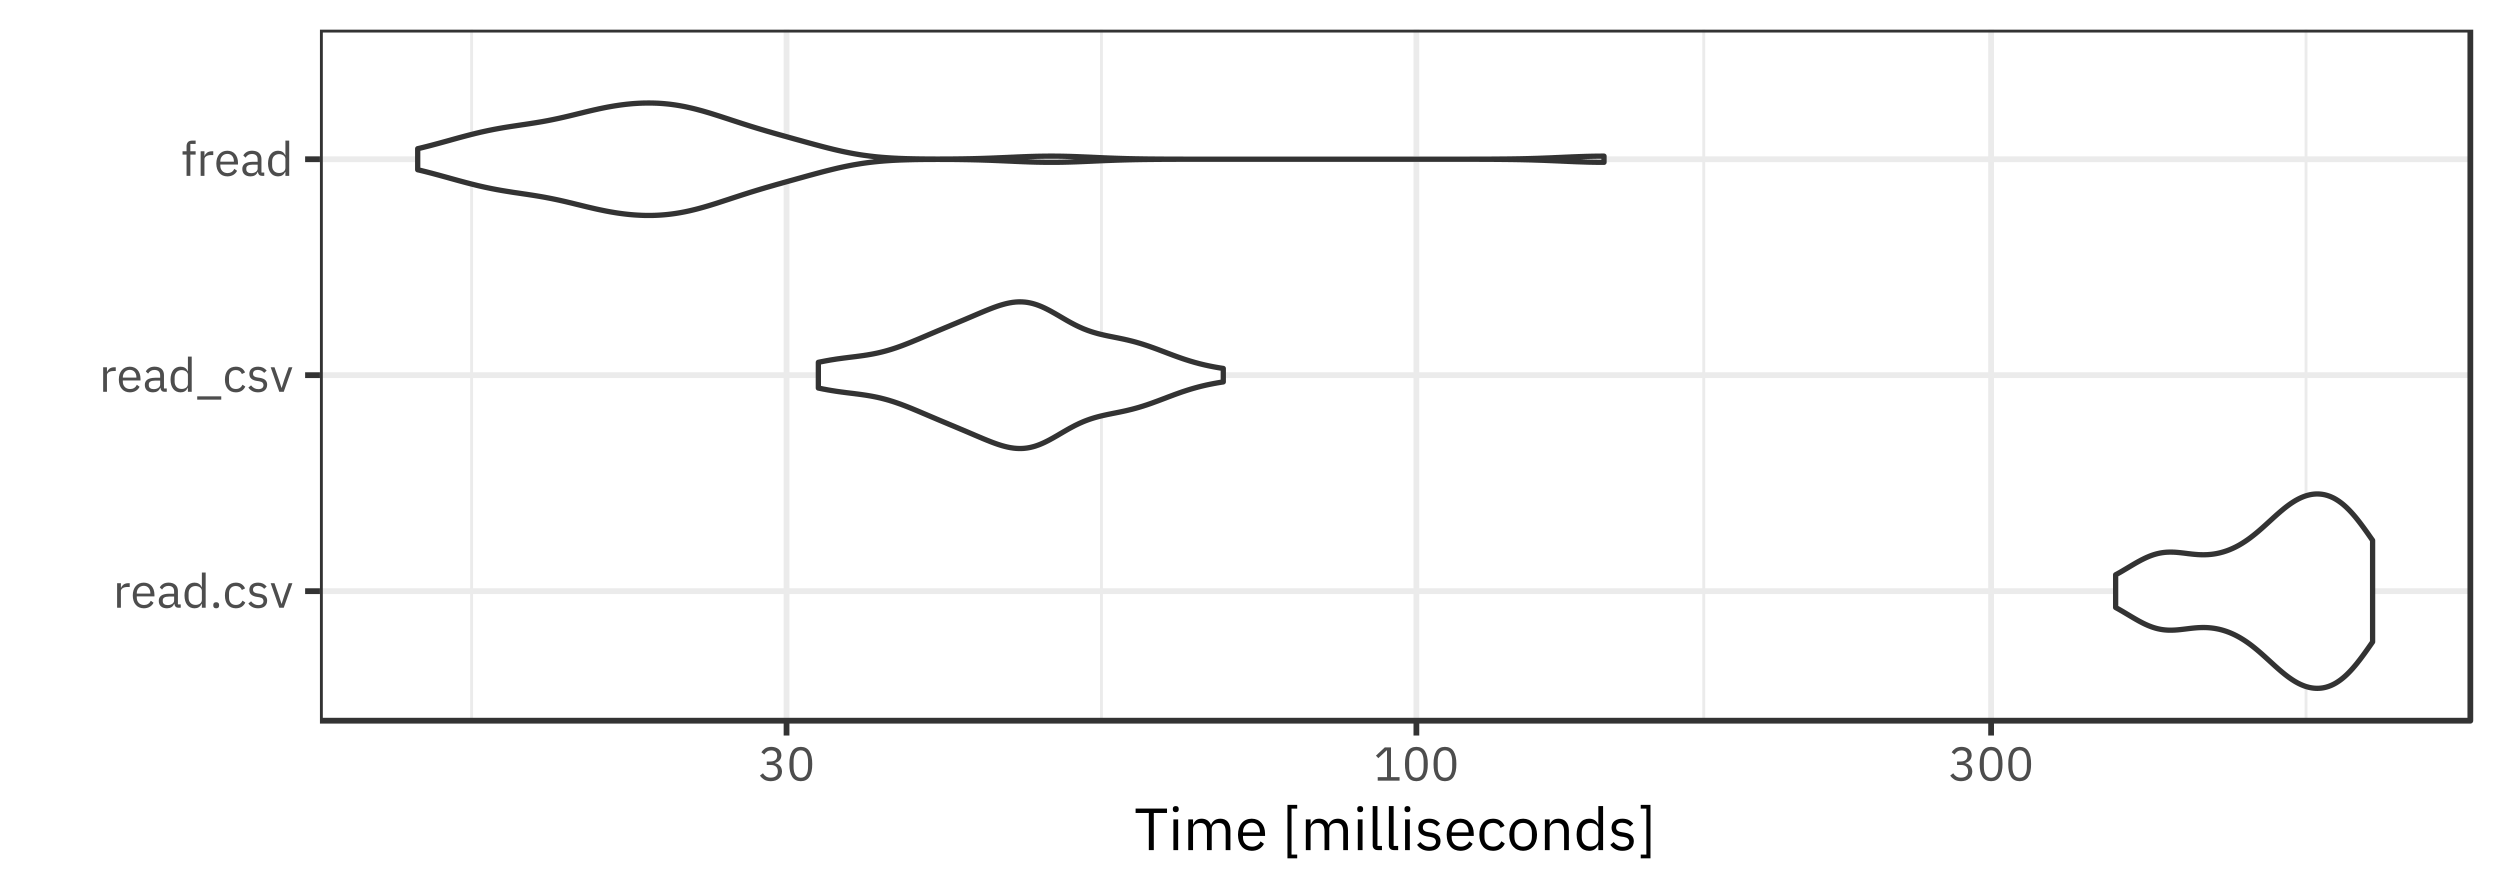 <?xml version="1.0" encoding="UTF-8"?>
<svg xmlns="http://www.w3.org/2000/svg" xmlns:xlink="http://www.w3.org/1999/xlink" width="504pt" height="180pt" viewBox="0 0 504 180" version="1.1">
<defs>
<g>
<symbol overflow="visible" id="glyph0-0">
<path style="stroke:none;" d="M 0.309 0 L 4.223 0 L 4.223 -7.488 L 0.309 -7.488 Z M 0.883 -0.574 L 0.883 -6.914 L 3.648 -6.914 L 3.648 -0.574 Z M 0.883 -0.574 "/>
</symbol>
<symbol overflow="visible" id="glyph0-1">
<path style="stroke:none;" d="M 1.582 0 L 1.582 -3.359 C 1.586 -3.598 1.703 -3.797 1.938 -3.949 C 2.168 -4.102 2.492 -4.18 2.906 -4.188 L 3.359 -4.188 L 3.359 -4.953 L 3.062 -4.953 C 2.66 -4.941 2.344 -4.848 2.109 -4.672 C 1.875 -4.492 1.715 -4.285 1.633 -4.043 L 1.582 -4.043 L 1.582 -4.953 L 0.816 -4.953 L 0.816 0 Z M 1.582 0 "/>
</symbol>
<symbol overflow="visible" id="glyph0-2">
<path style="stroke:none;" d="M 2.68 0.113 C 3.145 0.105 3.547 0.004 3.887 -0.199 C 4.223 -0.402 4.473 -0.672 4.637 -1.016 L 4.09 -1.41 C 3.957 -1.133 3.773 -0.922 3.543 -0.777 C 3.309 -0.629 3.035 -0.555 2.727 -0.555 C 2.258 -0.562 1.898 -0.707 1.645 -0.984 C 1.387 -1.258 1.258 -1.613 1.258 -2.055 L 1.258 -2.285 L 4.82 -2.285 L 4.82 -2.648 C 4.809 -3.363 4.617 -3.941 4.246 -4.383 C 3.867 -4.824 3.344 -5.051 2.68 -5.066 C 1.992 -5.055 1.453 -4.82 1.059 -4.363 C 0.66 -3.898 0.457 -3.27 0.453 -2.477 C 0.457 -1.676 0.66 -1.047 1.059 -0.59 C 1.453 -0.129 1.992 0.102 2.68 0.113 Z M 2.68 -4.426 C 3.074 -4.418 3.391 -4.285 3.629 -4.023 C 3.863 -3.762 3.988 -3.41 3.996 -2.965 L 3.996 -2.859 L 1.258 -2.859 L 1.258 -2.93 C 1.262 -3.367 1.395 -3.723 1.652 -4 C 1.91 -4.273 2.25 -4.414 2.68 -4.426 Z M 2.68 -4.426 "/>
</symbol>
<symbol overflow="visible" id="glyph0-3">
<path style="stroke:none;" d="M 4.848 0 L 4.848 -0.672 L 4.281 -0.672 L 4.281 -3.398 C 4.273 -3.926 4.105 -4.332 3.777 -4.625 C 3.445 -4.914 2.98 -5.062 2.379 -5.07 C 1.934 -5.059 1.562 -4.965 1.27 -4.781 C 0.973 -4.598 0.758 -4.367 0.625 -4.098 L 1.086 -3.668 C 1.215 -3.895 1.383 -4.07 1.59 -4.203 C 1.793 -4.332 2.047 -4.402 2.344 -4.406 C 2.734 -4.406 3.027 -4.312 3.223 -4.125 C 3.418 -3.938 3.512 -3.668 3.512 -3.32 L 3.512 -2.832 L 2.535 -2.832 C 1.812 -2.824 1.281 -2.699 0.938 -2.457 C 0.59 -2.207 0.418 -1.852 0.422 -1.383 C 0.426 -0.914 0.57 -0.547 0.859 -0.285 C 1.145 -0.023 1.551 0.105 2.082 0.113 C 2.426 0.109 2.727 0.035 2.977 -0.117 C 3.227 -0.273 3.406 -0.5 3.516 -0.805 L 3.562 -0.805 C 3.586 -0.566 3.664 -0.375 3.797 -0.23 C 3.93 -0.078 4.133 -0.004 4.414 0 Z M 2.207 -0.535 C 1.906 -0.535 1.668 -0.605 1.496 -0.738 C 1.316 -0.871 1.227 -1.059 1.227 -1.305 L 1.227 -1.508 C 1.223 -1.746 1.328 -1.934 1.535 -2.062 C 1.738 -2.188 2.059 -2.25 2.496 -2.258 L 3.516 -2.258 L 3.516 -1.441 C 3.508 -1.18 3.383 -0.965 3.145 -0.797 C 2.906 -0.629 2.594 -0.539 2.207 -0.535 Z M 2.207 -0.535 "/>
</symbol>
<symbol overflow="visible" id="glyph0-4">
<path style="stroke:none;" d="M 3.984 0 L 4.75 0 L 4.75 -7.102 L 3.984 -7.102 L 3.984 -4.148 L 3.945 -4.148 C 3.812 -4.457 3.625 -4.688 3.379 -4.84 C 3.129 -4.992 2.836 -5.066 2.496 -5.066 C 1.871 -5.055 1.379 -4.82 1.023 -4.367 C 0.668 -3.906 0.488 -3.277 0.48 -2.477 C 0.488 -1.672 0.668 -1.043 1.023 -0.586 C 1.379 -0.129 1.871 0.102 2.496 0.113 C 2.836 0.109 3.125 0.039 3.363 -0.113 C 3.602 -0.262 3.793 -0.492 3.945 -0.805 L 3.984 -0.805 Z M 2.707 -0.574 C 2.27 -0.582 1.926 -0.719 1.68 -0.984 C 1.434 -1.25 1.309 -1.605 1.305 -2.055 L 1.305 -2.898 C 1.309 -3.344 1.434 -3.699 1.68 -3.969 C 1.926 -4.23 2.27 -4.367 2.707 -4.379 C 3.066 -4.371 3.363 -4.281 3.605 -4.109 C 3.844 -3.93 3.973 -3.703 3.984 -3.426 L 3.984 -1.582 C 3.973 -1.258 3.844 -1.008 3.605 -0.836 C 3.363 -0.66 3.066 -0.574 2.707 -0.574 Z M 2.707 -0.574 "/>
</symbol>
<symbol overflow="visible" id="glyph0-5">
<path style="stroke:none;" d="M 1.305 0.113 C 1.504 0.105 1.652 0.059 1.746 -0.039 C 1.84 -0.137 1.887 -0.27 1.891 -0.441 L 1.891 -0.566 C 1.887 -0.73 1.84 -0.863 1.746 -0.965 C 1.652 -1.062 1.504 -1.113 1.305 -1.121 C 1.102 -1.113 0.953 -1.062 0.859 -0.965 C 0.762 -0.863 0.715 -0.73 0.719 -0.566 L 0.719 -0.441 C 0.715 -0.27 0.762 -0.137 0.859 -0.039 C 0.953 0.059 1.102 0.105 1.305 0.113 Z M 1.305 0.113 "/>
</symbol>
<symbol overflow="visible" id="glyph0-6">
<path style="stroke:none;" d="M 2.66 0.113 C 3.129 0.105 3.52 0.004 3.84 -0.203 C 4.156 -0.41 4.398 -0.695 4.559 -1.055 L 4.004 -1.43 C 3.863 -1.145 3.684 -0.93 3.461 -0.785 C 3.234 -0.637 2.969 -0.562 2.66 -0.566 C 2.199 -0.57 1.852 -0.711 1.625 -0.984 C 1.391 -1.258 1.277 -1.613 1.277 -2.055 L 1.277 -2.898 C 1.277 -3.336 1.391 -3.691 1.625 -3.965 C 1.852 -4.234 2.199 -4.375 2.66 -4.387 C 2.961 -4.383 3.215 -4.312 3.422 -4.176 C 3.625 -4.031 3.773 -3.832 3.867 -3.582 L 4.512 -3.906 C 4.367 -4.25 4.145 -4.527 3.844 -4.742 C 3.539 -4.949 3.145 -5.059 2.66 -5.066 C 1.957 -5.055 1.414 -4.82 1.031 -4.367 C 0.648 -3.906 0.453 -3.277 0.453 -2.477 C 0.453 -1.672 0.648 -1.043 1.031 -0.586 C 1.414 -0.129 1.957 0.102 2.66 0.113 Z M 2.66 0.113 "/>
</symbol>
<symbol overflow="visible" id="glyph0-7">
<path style="stroke:none;" d="M 2.305 0.113 C 2.875 0.105 3.324 -0.027 3.645 -0.297 C 3.965 -0.566 4.129 -0.945 4.137 -1.43 C 4.141 -1.805 4.023 -2.109 3.789 -2.344 C 3.551 -2.578 3.16 -2.738 2.621 -2.824 L 2.238 -2.879 C 1.926 -2.918 1.688 -3 1.531 -3.117 C 1.367 -3.234 1.285 -3.41 1.285 -3.648 C 1.281 -3.883 1.363 -4.07 1.531 -4.207 C 1.691 -4.344 1.934 -4.414 2.258 -4.418 C 2.57 -4.41 2.836 -4.344 3.047 -4.227 C 3.258 -4.105 3.418 -3.969 3.531 -3.812 L 4.043 -4.273 C 3.84 -4.52 3.598 -4.715 3.324 -4.855 C 3.043 -4.992 2.707 -5.062 2.312 -5.066 C 1.797 -5.066 1.375 -4.945 1.051 -4.707 C 0.723 -4.461 0.555 -4.098 0.547 -3.609 C 0.555 -3.156 0.707 -2.816 1 -2.598 C 1.293 -2.375 1.672 -2.238 2.141 -2.18 L 2.535 -2.121 C 2.852 -2.07 3.078 -1.977 3.211 -1.84 C 3.34 -1.703 3.402 -1.535 3.398 -1.344 C 3.395 -1.086 3.301 -0.891 3.125 -0.75 C 2.941 -0.609 2.688 -0.535 2.363 -0.535 C 2.047 -0.535 1.773 -0.602 1.535 -0.734 C 1.293 -0.863 1.078 -1.051 0.895 -1.297 L 0.348 -0.855 C 0.559 -0.559 0.828 -0.32 1.148 -0.148 C 1.465 0.023 1.848 0.105 2.305 0.113 Z M 2.305 0.113 "/>
</symbol>
<symbol overflow="visible" id="glyph0-8">
<path style="stroke:none;" d="M 2.805 0 L 4.551 -4.953 L 3.812 -4.953 L 2.93 -2.496 L 2.391 -0.809 L 2.344 -0.809 L 1.805 -2.496 L 0.941 -4.953 L 0.172 -4.953 L 1.91 0 Z M 2.805 0 "/>
</symbol>
<symbol overflow="visible" id="glyph0-9">
<path style="stroke:none;" d="M 5.137 1.582 L 5.137 0.914 L 0.289 0.914 L 0.289 1.582 Z M 5.137 1.582 "/>
</symbol>
<symbol overflow="visible" id="glyph0-10">
<path style="stroke:none;" d="M 1.086 0 L 1.852 0 L 1.852 -4.281 L 2.918 -4.281 L 2.918 -4.953 L 1.852 -4.953 L 1.852 -6.434 L 2.918 -6.434 L 2.918 -7.102 L 2.168 -7.102 C 1.801 -7.094 1.527 -6.984 1.352 -6.781 C 1.172 -6.57 1.082 -6.297 1.086 -5.953 L 1.086 -4.953 L 0.277 -4.953 L 0.277 -4.281 L 1.086 -4.281 Z M 1.086 0 "/>
</symbol>
<symbol overflow="visible" id="glyph0-11">
<path style="stroke:none;" d="M 1.777 -3.859 L 1.777 -3.16 L 2.562 -3.16 C 3.031 -3.152 3.391 -3.047 3.633 -2.836 C 3.875 -2.621 3.996 -2.316 4.004 -1.922 L 4.004 -1.844 C 3.996 -1.445 3.875 -1.141 3.633 -0.93 C 3.391 -0.715 3.031 -0.605 2.562 -0.605 C 2.16 -0.605 1.844 -0.688 1.609 -0.848 C 1.371 -1.004 1.172 -1.219 1.008 -1.488 L 0.402 -1.027 C 0.598 -0.723 0.867 -0.461 1.207 -0.238 C 1.543 -0.016 1.996 0.098 2.574 0.113 C 3.262 0.102 3.812 -0.074 4.219 -0.426 C 4.625 -0.777 4.832 -1.246 4.848 -1.832 C 4.832 -2.332 4.688 -2.723 4.41 -3 C 4.133 -3.277 3.809 -3.449 3.438 -3.523 L 3.438 -3.562 C 3.801 -3.652 4.102 -3.824 4.344 -4.086 C 4.582 -4.344 4.711 -4.691 4.723 -5.125 C 4.707 -5.668 4.508 -6.086 4.129 -6.379 C 3.746 -6.664 3.266 -6.809 2.688 -6.816 C 2.152 -6.801 1.727 -6.688 1.414 -6.469 C 1.094 -6.25 0.855 -6 0.691 -5.723 L 1.285 -5.262 C 1.418 -5.52 1.598 -5.723 1.824 -5.871 C 2.043 -6.02 2.324 -6.094 2.668 -6.098 C 3.027 -6.094 3.316 -6.004 3.535 -5.832 C 3.746 -5.652 3.859 -5.391 3.871 -5.039 L 3.871 -4.973 C 3.867 -4.641 3.75 -4.375 3.523 -4.172 C 3.293 -3.969 2.957 -3.863 2.508 -3.859 Z M 1.777 -3.859 "/>
</symbol>
<symbol overflow="visible" id="glyph0-12">
<path style="stroke:none;" d="M 2.879 0.113 C 3.676 0.102 4.262 -0.199 4.633 -0.797 C 5.004 -1.395 5.188 -2.246 5.184 -3.352 C 5.188 -4.453 5.004 -5.301 4.633 -5.902 C 4.262 -6.5 3.676 -6.805 2.879 -6.816 C 2.078 -6.805 1.496 -6.5 1.125 -5.902 C 0.754 -5.301 0.57 -4.453 0.578 -3.352 C 0.57 -2.246 0.754 -1.395 1.125 -0.797 C 1.496 -0.199 2.078 0.102 2.879 0.113 Z M 2.879 -0.586 C 2.355 -0.594 1.984 -0.801 1.758 -1.207 C 1.527 -1.609 1.414 -2.141 1.422 -2.805 L 1.422 -3.898 C 1.414 -4.555 1.527 -5.086 1.758 -5.492 C 1.984 -5.891 2.355 -6.102 2.879 -6.117 C 3.395 -6.102 3.77 -5.891 4.004 -5.492 C 4.23 -5.086 4.344 -4.555 4.34 -3.898 L 4.34 -2.805 C 4.344 -2.141 4.23 -1.609 4.004 -1.207 C 3.77 -0.801 3.395 -0.594 2.879 -0.586 Z M 2.879 -0.586 "/>
</symbol>
<symbol overflow="visible" id="glyph0-13">
<path style="stroke:none;" d="M 5.25 0 L 5.25 -0.711 L 3.523 -0.711 L 3.523 -6.699 L 2.266 -6.699 L 0.488 -5.039 L 0.961 -4.531 L 2.648 -6.105 L 2.719 -6.105 L 2.719 -0.711 L 0.844 -0.711 L 0.844 0 Z M 5.25 0 "/>
</symbol>
<symbol overflow="visible" id="glyph1-0">
<path style="stroke:none;" d="M 0.383 0 L 5.277 0 L 5.277 -9.359 L 0.383 -9.359 Z M 1.102 -0.719 L 1.102 -8.641 L 4.562 -8.641 L 4.562 -0.719 Z M 1.102 -0.719 "/>
</symbol>
<symbol overflow="visible" id="glyph1-1">
<path style="stroke:none;" d="M 6.598 -7.488 L 6.598 -8.375 L 0.266 -8.375 L 0.266 -7.488 L 2.93 -7.488 L 2.93 0 L 3.934 0 L 3.934 -7.488 Z M 6.598 -7.488 "/>
</symbol>
<symbol overflow="visible" id="glyph1-2">
<path style="stroke:none;" d="M 1.5 -7.645 C 1.703 -7.645 1.852 -7.695 1.945 -7.793 C 2.039 -7.887 2.086 -8.016 2.09 -8.184 L 2.09 -8.34 C 2.086 -8.5 2.039 -8.633 1.945 -8.73 C 1.852 -8.824 1.703 -8.871 1.5 -8.879 C 1.297 -8.871 1.145 -8.824 1.051 -8.73 C 0.953 -8.633 0.906 -8.5 0.91 -8.34 L 0.91 -8.184 C 0.906 -8.016 0.953 -7.887 1.051 -7.793 C 1.145 -7.695 1.297 -7.645 1.5 -7.645 Z M 1.02 0 L 1.98 0 L 1.98 -6.191 L 1.02 -6.191 Z M 1.02 0 "/>
</symbol>
<symbol overflow="visible" id="glyph1-3">
<path style="stroke:none;" d="M 1.98 0 L 1.98 -4.297 C 1.992 -4.688 2.141 -4.984 2.434 -5.18 C 2.719 -5.375 3.062 -5.473 3.457 -5.473 C 3.91 -5.473 4.242 -5.332 4.461 -5.051 C 4.676 -4.77 4.785 -4.352 4.789 -3.805 L 4.789 0 L 5.746 0 L 5.746 -4.297 C 5.758 -4.688 5.906 -4.984 6.188 -5.18 C 6.469 -5.375 6.805 -5.473 7.199 -5.473 C 7.664 -5.473 8.008 -5.328 8.227 -5.047 C 8.445 -4.762 8.555 -4.348 8.559 -3.805 L 8.559 0 L 9.516 0 L 9.516 -3.973 C 9.508 -4.727 9.328 -5.305 8.98 -5.715 C 8.625 -6.121 8.133 -6.328 7.5 -6.336 C 6.973 -6.32 6.555 -6.195 6.246 -5.957 C 5.938 -5.715 5.727 -5.422 5.617 -5.078 L 5.59 -5.078 C 5.414 -5.516 5.156 -5.836 4.824 -6.039 C 4.484 -6.238 4.109 -6.336 3.695 -6.336 C 3.223 -6.324 2.859 -6.211 2.605 -5.996 C 2.348 -5.777 2.156 -5.508 2.027 -5.184 L 1.98 -5.184 L 1.98 -6.191 L 1.02 -6.191 L 1.02 0 Z M 1.98 0 "/>
</symbol>
<symbol overflow="visible" id="glyph1-4">
<path style="stroke:none;" d="M 3.348 0.145 C 3.93 0.133 4.434 0.004 4.859 -0.25 C 5.277 -0.504 5.59 -0.844 5.797 -1.27 L 5.113 -1.762 C 4.945 -1.414 4.719 -1.152 4.43 -0.973 C 4.141 -0.789 3.797 -0.695 3.406 -0.695 C 2.82 -0.703 2.371 -0.883 2.055 -1.23 C 1.734 -1.574 1.574 -2.02 1.57 -2.566 L 1.57 -2.855 L 6.023 -2.855 L 6.023 -3.312 C 6.016 -4.203 5.773 -4.926 5.305 -5.48 C 4.832 -6.031 4.18 -6.316 3.348 -6.336 C 2.492 -6.32 1.82 -6.027 1.324 -5.453 C 0.828 -4.875 0.574 -4.09 0.566 -3.098 C 0.574 -2.098 0.828 -1.312 1.324 -0.738 C 1.82 -0.164 2.492 0.129 3.348 0.145 Z M 3.348 -5.531 C 3.844 -5.523 4.242 -5.355 4.539 -5.027 C 4.832 -4.699 4.984 -4.258 4.992 -3.707 L 4.992 -3.574 L 1.57 -3.574 L 1.57 -3.66 C 1.578 -4.207 1.742 -4.652 2.066 -5 C 2.387 -5.34 2.812 -5.52 3.348 -5.531 Z M 3.348 -5.531 "/>
</symbol>
<symbol overflow="visible" id="glyph1-5">
<path style="stroke:none;" d=""/>
</symbol>
<symbol overflow="visible" id="glyph1-6">
<path style="stroke:none;" d="M 3.082 1.656 L 3.082 0.902 L 1.941 0.902 L 1.941 -8.363 L 3.082 -8.363 L 3.082 -9.121 L 1.117 -9.121 L 1.117 1.656 Z M 3.082 1.656 "/>
</symbol>
<symbol overflow="visible" id="glyph1-7">
<path style="stroke:none;" d="M 2.891 0 L 2.891 -0.84 L 1.98 -0.84 L 1.98 -8.879 L 1.02 -8.879 L 1.02 -0.996 C 1.02 -0.699 1.105 -0.461 1.281 -0.281 C 1.453 -0.098 1.707 -0.004 2.039 0 Z M 2.891 0 "/>
</symbol>
<symbol overflow="visible" id="glyph1-8">
<path style="stroke:none;" d="M 2.879 0.145 C 3.59 0.137 4.148 -0.031 4.555 -0.371 C 4.953 -0.707 5.16 -1.18 5.172 -1.789 C 5.176 -2.254 5.031 -2.637 4.734 -2.934 C 4.438 -3.227 3.949 -3.426 3.277 -3.527 L 2.797 -3.602 C 2.406 -3.652 2.113 -3.75 1.914 -3.898 C 1.707 -4.039 1.605 -4.262 1.605 -4.559 C 1.605 -4.855 1.707 -5.09 1.914 -5.262 C 2.117 -5.43 2.418 -5.516 2.82 -5.52 C 3.211 -5.512 3.543 -5.434 3.812 -5.285 C 4.074 -5.137 4.277 -4.961 4.418 -4.766 L 5.051 -5.34 C 4.801 -5.652 4.5 -5.898 4.156 -6.07 C 3.805 -6.242 3.383 -6.328 2.891 -6.336 C 2.242 -6.332 1.719 -6.184 1.312 -5.883 C 0.906 -5.578 0.695 -5.121 0.684 -4.512 C 0.695 -3.941 0.887 -3.52 1.254 -3.25 C 1.621 -2.973 2.094 -2.797 2.676 -2.723 L 3.168 -2.652 C 3.566 -2.586 3.848 -2.469 4.012 -2.301 C 4.172 -2.125 4.25 -1.918 4.25 -1.68 C 4.242 -1.355 4.129 -1.109 3.906 -0.938 C 3.68 -0.762 3.363 -0.672 2.953 -0.672 C 2.562 -0.672 2.219 -0.754 1.922 -0.922 C 1.621 -1.082 1.352 -1.316 1.117 -1.621 L 0.434 -1.066 C 0.703 -0.695 1.035 -0.402 1.434 -0.188 C 1.828 0.027 2.309 0.137 2.879 0.145 Z M 2.879 0.145 "/>
</symbol>
<symbol overflow="visible" id="glyph1-9">
<path style="stroke:none;" d="M 3.324 0.145 C 3.91 0.137 4.406 0.008 4.805 -0.254 C 5.203 -0.512 5.5 -0.867 5.699 -1.32 L 5.004 -1.789 C 4.832 -1.43 4.605 -1.16 4.328 -0.98 C 4.047 -0.793 3.711 -0.703 3.324 -0.707 C 2.75 -0.715 2.32 -0.891 2.031 -1.23 C 1.738 -1.57 1.594 -2.016 1.594 -2.566 L 1.594 -3.625 C 1.594 -4.172 1.738 -4.617 2.031 -4.957 C 2.32 -5.297 2.75 -5.473 3.324 -5.484 C 3.699 -5.48 4.016 -5.391 4.273 -5.219 C 4.527 -5.043 4.715 -4.797 4.836 -4.477 L 5.641 -4.883 C 5.457 -5.312 5.18 -5.664 4.805 -5.93 C 4.426 -6.191 3.93 -6.324 3.324 -6.336 C 2.441 -6.32 1.766 -6.027 1.289 -5.457 C 0.812 -4.879 0.57 -4.094 0.566 -3.098 C 0.57 -2.094 0.812 -1.305 1.289 -0.734 C 1.766 -0.16 2.441 0.129 3.324 0.145 Z M 3.324 0.145 "/>
</symbol>
<symbol overflow="visible" id="glyph1-10">
<path style="stroke:none;" d="M 3.359 0.145 C 4.195 0.129 4.871 -0.164 5.379 -0.738 C 5.883 -1.312 6.141 -2.098 6.156 -3.098 C 6.141 -4.09 5.883 -4.875 5.379 -5.453 C 4.871 -6.027 4.195 -6.32 3.359 -6.336 C 2.516 -6.32 1.844 -6.027 1.34 -5.453 C 0.836 -4.875 0.578 -4.09 0.566 -3.098 C 0.578 -2.098 0.836 -1.312 1.34 -0.738 C 1.844 -0.164 2.516 0.129 3.359 0.145 Z M 3.359 -0.707 C 2.828 -0.703 2.406 -0.863 2.09 -1.188 C 1.766 -1.508 1.602 -1.996 1.594 -2.652 L 1.594 -3.539 C 1.602 -4.191 1.766 -4.676 2.09 -5 C 2.406 -5.32 2.828 -5.484 3.359 -5.484 C 3.883 -5.484 4.309 -5.32 4.629 -5 C 4.949 -4.676 5.113 -4.191 5.125 -3.539 L 5.125 -2.652 C 5.113 -1.996 4.949 -1.508 4.629 -1.188 C 4.309 -0.863 3.883 -0.703 3.359 -0.707 Z M 3.359 -0.707 "/>
</symbol>
<symbol overflow="visible" id="glyph1-11">
<path style="stroke:none;" d="M 1.98 0 L 1.98 -4.297 C 1.996 -4.688 2.152 -4.984 2.449 -5.18 C 2.746 -5.375 3.094 -5.473 3.492 -5.473 C 3.953 -5.473 4.301 -5.332 4.539 -5.051 C 4.773 -4.77 4.891 -4.352 4.895 -3.805 L 4.895 0 L 5.855 0 L 5.855 -3.973 C 5.844 -4.727 5.656 -5.305 5.293 -5.715 C 4.926 -6.121 4.422 -6.328 3.781 -6.336 C 3.32 -6.328 2.949 -6.223 2.668 -6.02 C 2.383 -5.809 2.172 -5.531 2.027 -5.184 L 1.98 -5.184 L 1.98 -6.191 L 1.02 -6.191 L 1.02 0 Z M 1.98 0 "/>
</symbol>
<symbol overflow="visible" id="glyph1-12">
<path style="stroke:none;" d="M 4.98 0 L 5.938 0 L 5.938 -8.879 L 4.98 -8.879 L 4.98 -5.184 L 4.934 -5.184 C 4.77 -5.57 4.531 -5.859 4.223 -6.051 C 3.914 -6.238 3.547 -6.332 3.121 -6.336 C 2.336 -6.32 1.723 -6.027 1.277 -5.457 C 0.832 -4.879 0.605 -4.094 0.602 -3.098 C 0.605 -2.094 0.832 -1.305 1.277 -0.734 C 1.723 -0.16 2.336 0.129 3.121 0.145 C 3.543 0.141 3.906 0.047 4.207 -0.145 C 4.504 -0.336 4.746 -0.625 4.934 -1.008 L 4.98 -1.008 Z M 3.383 -0.719 C 2.836 -0.723 2.41 -0.891 2.102 -1.227 C 1.793 -1.555 1.637 -2.004 1.633 -2.566 L 1.633 -3.625 C 1.637 -4.184 1.793 -4.629 2.102 -4.961 C 2.41 -5.293 2.836 -5.465 3.383 -5.473 C 3.828 -5.465 4.207 -5.352 4.512 -5.133 C 4.812 -4.914 4.969 -4.629 4.98 -4.285 L 4.98 -1.98 C 4.969 -1.574 4.812 -1.262 4.512 -1.047 C 4.207 -0.828 3.828 -0.719 3.383 -0.719 Z M 3.383 -0.719 "/>
</symbol>
<symbol overflow="visible" id="glyph1-13">
<path style="stroke:none;" d="M 0.723 -9.121 L 0.723 -8.363 L 1.859 -8.363 L 1.859 0.902 L 0.723 0.902 L 0.723 1.656 L 2.688 1.656 L 2.688 -9.121 Z M 0.723 -9.121 "/>
</symbol>
</g>
<clipPath id="clip1">
  <path d="M 64.5 5.977 L 499 5.977 L 499 146 L 64.5 146 Z M 64.5 5.977 "/>
</clipPath>
<clipPath id="clip2">
  <path d="M 94 5.977 L 96 5.977 L 96 146 L 94 146 Z M 94 5.977 "/>
</clipPath>
<clipPath id="clip3">
  <path d="M 221 5.977 L 223 5.977 L 223 146 L 221 146 Z M 221 5.977 "/>
</clipPath>
<clipPath id="clip4">
  <path d="M 343 5.977 L 344 5.977 L 344 146 L 343 146 Z M 343 5.977 "/>
</clipPath>
<clipPath id="clip5">
  <path d="M 464 5.977 L 466 5.977 L 466 146 L 464 146 Z M 464 5.977 "/>
</clipPath>
<clipPath id="clip6">
  <path d="M 64.5 118 L 499 118 L 499 120 L 64.5 120 Z M 64.5 118 "/>
</clipPath>
<clipPath id="clip7">
  <path d="M 64.5 75 L 499 75 L 499 77 L 64.5 77 Z M 64.5 75 "/>
</clipPath>
<clipPath id="clip8">
  <path d="M 64.5 31 L 499 31 L 499 33 L 64.5 33 Z M 64.5 31 "/>
</clipPath>
<clipPath id="clip9">
  <path d="M 157 5.977 L 160 5.977 L 160 146 L 157 146 Z M 157 5.977 "/>
</clipPath>
<clipPath id="clip10">
  <path d="M 284 5.977 L 287 5.977 L 287 146 L 284 146 Z M 284 5.977 "/>
</clipPath>
<clipPath id="clip11">
  <path d="M 400 5.977 L 402 5.977 L 402 146 L 400 146 Z M 400 5.977 "/>
</clipPath>
<clipPath id="clip12">
  <path d="M 64.5 5.977 L 499 5.977 L 499 146 L 64.5 146 Z M 64.5 5.977 "/>
</clipPath>
</defs>
<g id="surface16">
<rect x="0" y="0" width="504" height="180" style="fill:rgb(100%,100%,100%);fill-opacity:1;stroke:none;"/>
<rect x="0" y="0" width="504" height="180" style="fill:rgb(100%,100%,100%);fill-opacity:1;stroke:none;"/>
<path style="fill:none;stroke-width:1.164;stroke-linecap:round;stroke-linejoin:round;stroke:rgb(100%,100%,100%);stroke-opacity:1;stroke-miterlimit:10;" d="M 0 180 L 504 180 L 504 0 L 0 0 Z M 0 180 "/>
<g clip-path="url(#clip1)" clip-rule="nonzero">
<path style=" stroke:none;fill-rule:nonzero;fill:rgb(100%,100%,100%);fill-opacity:1;" d="M 64.5 145.297 L 498.02 145.297 L 498.02 5.977 L 64.5 5.977 Z M 64.5 145.297 "/>
</g>
<g clip-path="url(#clip2)" clip-rule="nonzero">
<path style="fill:none;stroke-width:0.582;stroke-linecap:butt;stroke-linejoin:round;stroke:rgb(92.157%,92.157%,92.157%);stroke-opacity:1;stroke-miterlimit:10;" d="M 95.078 145.297 L 95.078 5.977 "/>
</g>
<g clip-path="url(#clip3)" clip-rule="nonzero">
<path style="fill:none;stroke-width:0.582;stroke-linecap:butt;stroke-linejoin:round;stroke:rgb(92.157%,92.157%,92.157%);stroke-opacity:1;stroke-miterlimit:10;" d="M 222.055 145.297 L 222.055 5.977 "/>
</g>
<g clip-path="url(#clip4)" clip-rule="nonzero">
<path style="fill:none;stroke-width:0.582;stroke-linecap:butt;stroke-linejoin:round;stroke:rgb(92.157%,92.157%,92.157%);stroke-opacity:1;stroke-miterlimit:10;" d="M 343.473 145.297 L 343.473 5.977 "/>
</g>
<g clip-path="url(#clip5)" clip-rule="nonzero">
<path style="fill:none;stroke-width:0.582;stroke-linecap:butt;stroke-linejoin:round;stroke:rgb(92.157%,92.157%,92.157%);stroke-opacity:1;stroke-miterlimit:10;" d="M 464.895 145.297 L 464.895 5.977 "/>
</g>
<g clip-path="url(#clip6)" clip-rule="nonzero">
<path style="fill:none;stroke-width:1.164;stroke-linecap:butt;stroke-linejoin:round;stroke:rgb(92.157%,92.157%,92.157%);stroke-opacity:1;stroke-miterlimit:10;" d="M 64.5 119.176 L 498.023 119.176 "/>
</g>
<g clip-path="url(#clip7)" clip-rule="nonzero">
<path style="fill:none;stroke-width:1.164;stroke-linecap:butt;stroke-linejoin:round;stroke:rgb(92.157%,92.157%,92.157%);stroke-opacity:1;stroke-miterlimit:10;" d="M 64.5 75.637 L 498.023 75.637 "/>
</g>
<g clip-path="url(#clip8)" clip-rule="nonzero">
<path style="fill:none;stroke-width:1.164;stroke-linecap:butt;stroke-linejoin:round;stroke:rgb(92.157%,92.157%,92.157%);stroke-opacity:1;stroke-miterlimit:10;" d="M 64.5 32.102 L 498.023 32.102 "/>
</g>
<g clip-path="url(#clip9)" clip-rule="nonzero">
<path style="fill:none;stroke-width:1.164;stroke-linecap:butt;stroke-linejoin:round;stroke:rgb(92.157%,92.157%,92.157%);stroke-opacity:1;stroke-miterlimit:10;" d="M 158.566 145.297 L 158.566 5.977 "/>
</g>
<g clip-path="url(#clip10)" clip-rule="nonzero">
<path style="fill:none;stroke-width:1.164;stroke-linecap:butt;stroke-linejoin:round;stroke:rgb(92.157%,92.157%,92.157%);stroke-opacity:1;stroke-miterlimit:10;" d="M 285.543 145.297 L 285.543 5.977 "/>
</g>
<g clip-path="url(#clip11)" clip-rule="nonzero">
<path style="fill:none;stroke-width:1.164;stroke-linecap:butt;stroke-linejoin:round;stroke:rgb(92.157%,92.157%,92.157%);stroke-opacity:1;stroke-miterlimit:10;" d="M 401.406 145.297 L 401.406 5.977 "/>
</g>
<path style="fill-rule:nonzero;fill:rgb(100%,100%,100%);fill-opacity:1;stroke-width:1.067;stroke-linecap:round;stroke-linejoin:round;stroke:rgb(20%,20%,20%);stroke-opacity:1;stroke-miterlimit:10;" d="M 426.512 122.473 L 426.715 122.582 L 426.816 122.641 L 426.918 122.695 L 427.02 122.754 L 427.121 122.809 L 428.035 123.336 L 428.133 123.398 L 428.336 123.516 L 428.438 123.578 L 428.539 123.637 L 428.641 123.699 L 428.742 123.758 L 428.844 123.82 L 428.945 123.879 L 429.047 123.941 L 429.148 124 L 429.25 124.062 L 429.352 124.121 L 429.453 124.184 L 429.555 124.242 L 429.656 124.305 L 429.859 124.422 L 429.961 124.484 L 430.164 124.602 L 430.262 124.66 L 430.77 124.953 L 430.871 125.008 L 430.973 125.066 L 431.074 125.121 L 431.176 125.18 L 431.48 125.344 L 431.582 125.395 L 431.684 125.449 L 431.785 125.5 L 431.887 125.555 L 432.191 125.707 L 432.293 125.754 L 432.391 125.805 L 432.695 125.945 L 432.797 125.988 L 432.898 126.035 L 433.203 126.164 L 433.711 126.359 L 434.117 126.5 L 434.523 126.625 L 434.621 126.652 L 434.824 126.707 L 434.926 126.73 L 435.027 126.758 L 435.129 126.781 L 435.23 126.801 L 435.332 126.824 L 435.637 126.883 L 436.043 126.945 L 436.449 126.992 L 436.652 127.008 L 436.75 127.016 L 436.852 127.023 L 436.953 127.027 L 437.055 127.035 L 437.156 127.039 L 437.258 127.039 L 437.359 127.043 L 437.867 127.043 L 438.375 127.023 L 438.477 127.016 L 438.578 127.012 L 438.781 126.996 L 438.879 126.988 L 439.082 126.973 L 439.184 126.961 L 439.285 126.953 L 439.387 126.941 L 439.488 126.934 L 440.605 126.805 L 440.707 126.789 L 440.91 126.766 L 441.008 126.754 L 441.109 126.742 L 441.211 126.727 L 441.922 126.645 L 442.023 126.637 L 442.125 126.625 L 442.227 126.617 L 442.328 126.605 L 442.43 126.598 L 442.531 126.586 L 443.039 126.547 L 443.137 126.543 L 443.238 126.535 L 443.848 126.512 L 444.051 126.512 L 444.152 126.508 L 444.254 126.508 L 444.355 126.512 L 444.559 126.512 L 444.965 126.527 L 445.066 126.535 L 445.168 126.539 L 445.27 126.547 L 445.367 126.555 L 445.469 126.562 L 445.57 126.574 L 445.672 126.582 L 446.078 126.629 L 446.18 126.645 L 446.281 126.656 L 446.484 126.688 L 446.586 126.707 L 446.688 126.723 L 447.094 126.801 L 447.195 126.824 L 447.297 126.844 L 447.398 126.867 L 447.496 126.891 L 447.598 126.918 L 447.699 126.941 L 448.004 127.023 L 448.105 127.055 L 448.207 127.082 L 448.41 127.145 L 448.512 127.18 L 448.613 127.211 L 448.715 127.246 L 448.816 127.277 L 448.918 127.316 L 449.02 127.352 L 449.121 127.391 L 449.223 127.426 L 449.426 127.504 L 449.527 127.547 L 449.625 127.586 L 449.828 127.672 L 449.93 127.719 L 450.031 127.762 L 450.438 127.949 L 450.844 128.152 L 450.945 128.207 L 451.047 128.258 L 451.25 128.367 L 451.352 128.426 L 451.453 128.48 L 451.656 128.598 L 451.754 128.66 L 451.855 128.719 L 452.262 128.969 L 452.668 129.234 L 452.77 129.305 L 452.871 129.371 L 453.074 129.512 L 453.176 129.586 L 453.277 129.656 L 453.684 129.953 L 453.785 130.031 L 453.883 130.105 L 454.086 130.262 L 454.188 130.344 L 454.289 130.422 L 454.492 130.586 L 454.594 130.664 L 454.695 130.75 L 454.898 130.914 L 455.508 131.43 L 455.609 131.52 L 455.711 131.605 L 455.914 131.785 L 456.016 131.871 L 456.113 131.961 L 456.215 132.051 L 456.316 132.145 L 456.52 132.324 L 456.621 132.418 L 456.723 132.508 L 456.824 132.602 L 456.926 132.691 L 457.027 132.785 L 457.129 132.875 L 457.332 133.062 L 457.434 133.152 L 457.738 133.434 L 457.84 133.523 L 458.043 133.711 L 458.145 133.801 L 458.242 133.895 L 458.344 133.984 L 458.445 134.078 L 458.547 134.168 L 458.648 134.262 L 459.359 134.891 L 459.461 134.977 L 459.562 135.066 L 460.07 135.496 L 460.273 135.66 L 460.371 135.742 L 460.676 135.988 L 461.082 136.301 L 461.184 136.375 L 461.285 136.453 L 461.387 136.527 L 461.488 136.598 L 461.59 136.672 L 461.895 136.883 L 461.996 136.949 L 462.098 137.02 L 462.199 137.086 L 462.301 137.148 L 462.402 137.215 L 462.5 137.277 L 462.602 137.336 L 462.703 137.398 L 462.906 137.516 L 463.008 137.57 L 463.109 137.629 L 463.211 137.684 L 463.312 137.734 L 463.414 137.789 L 463.516 137.84 L 463.617 137.887 L 463.719 137.938 L 463.922 138.031 L 464.125 138.117 L 464.227 138.156 L 464.328 138.199 L 464.531 138.277 L 464.629 138.312 L 464.73 138.348 L 464.832 138.379 L 464.934 138.414 L 465.035 138.445 L 465.441 138.555 L 465.645 138.602 L 465.949 138.66 L 466.254 138.707 L 466.457 138.73 L 466.762 138.754 L 466.859 138.758 L 467.062 138.766 L 467.266 138.766 L 467.57 138.754 L 467.875 138.73 L 467.977 138.719 L 468.078 138.703 L 468.18 138.691 L 468.281 138.676 L 468.586 138.617 L 468.891 138.547 L 468.988 138.52 L 469.395 138.395 L 469.496 138.359 L 469.801 138.242 L 470.105 138.113 L 470.207 138.062 L 470.309 138.016 L 470.512 137.914 L 470.715 137.805 L 471.02 137.629 L 471.117 137.566 L 471.219 137.5 L 471.32 137.438 L 471.422 137.367 L 471.523 137.301 L 471.625 137.227 L 471.727 137.156 L 471.828 137.082 L 471.93 137.004 L 472.031 136.93 L 472.336 136.684 L 472.641 136.426 L 472.742 136.336 L 472.844 136.242 L 472.945 136.152 L 473.047 136.055 L 473.148 135.961 L 473.551 135.559 L 473.855 135.242 L 473.957 135.133 L 474.059 135.02 L 474.16 134.91 L 474.262 134.797 L 474.668 134.328 L 474.871 134.086 L 474.973 133.961 L 475.074 133.84 L 475.176 133.715 L 475.277 133.586 L 475.375 133.457 L 475.68 133.07 L 475.883 132.805 L 475.984 132.668 L 476.086 132.535 L 476.391 132.125 L 476.492 131.984 L 476.594 131.848 L 476.898 131.426 L 477 131.281 L 477.203 131 L 477.508 130.566 L 477.605 130.426 L 478.012 129.848 L 478.113 129.699 L 478.316 129.41 L 478.316 108.938 L 477.605 107.926 L 477.508 107.781 L 477.305 107.492 L 477.203 107.352 L 477.102 107.207 L 476.492 106.363 L 475.984 105.68 L 475.578 105.148 L 475.375 104.891 L 475.277 104.762 L 474.871 104.262 L 474.77 104.141 L 474.668 104.023 L 474.566 103.902 L 474.363 103.668 L 474.059 103.328 L 473.754 103 L 473.551 102.789 L 473.348 102.586 L 473.246 102.488 L 473.148 102.391 L 473.047 102.293 L 472.844 102.105 L 472.539 101.836 L 472.336 101.664 L 472.133 101.5 L 471.93 101.344 L 471.625 101.121 L 471.422 100.98 L 471.219 100.848 L 471.117 100.785 L 471.02 100.723 L 470.918 100.66 L 470.715 100.543 L 470.512 100.434 L 470.309 100.332 L 470.004 100.191 L 469.801 100.105 L 469.598 100.027 L 469.293 99.922 L 469.09 99.859 L 468.988 99.832 L 468.891 99.805 L 468.789 99.777 L 468.586 99.73 L 468.383 99.691 L 468.281 99.676 L 468.18 99.656 L 468.078 99.645 L 467.977 99.629 L 467.875 99.621 L 467.773 99.609 L 467.57 99.594 L 467.266 99.582 L 467.062 99.582 L 466.859 99.59 L 466.762 99.594 L 466.559 99.609 L 466.457 99.621 L 466.355 99.629 L 466.254 99.645 L 466.152 99.656 L 466.051 99.672 L 465.949 99.691 L 465.848 99.707 L 465.746 99.727 L 465.645 99.75 L 465.543 99.77 L 465.441 99.797 L 465.34 99.82 L 465.137 99.875 L 464.832 99.969 L 464.629 100.039 L 464.531 100.074 L 464.43 100.113 L 464.328 100.148 L 463.922 100.32 L 463.617 100.461 L 463.312 100.613 L 462.906 100.832 L 462.805 100.891 L 462.703 100.953 L 462.602 101.012 L 462.5 101.074 L 462.402 101.137 L 462.301 101.199 L 461.895 101.465 L 461.59 101.676 L 461.082 102.047 L 460.777 102.281 L 460.676 102.363 L 460.574 102.441 L 460.371 102.605 L 460.273 102.688 L 460.172 102.77 L 459.969 102.941 L 459.867 103.023 L 459.766 103.109 L 459.664 103.199 L 459.461 103.371 L 459.258 103.551 L 459.156 103.637 L 458.852 103.906 L 458.75 104 L 458.547 104.18 L 458.445 104.273 L 458.344 104.363 L 458.242 104.457 L 458.145 104.547 L 457.941 104.734 L 457.84 104.824 L 457.637 105.012 L 457.535 105.102 L 457.332 105.289 L 457.23 105.379 L 457.027 105.566 L 456.926 105.656 L 456.824 105.75 L 456.723 105.84 L 456.621 105.934 L 456.52 106.023 L 456.418 106.117 L 456.113 106.387 L 456.016 106.477 L 455.812 106.656 L 455.711 106.742 L 455.609 106.832 L 455.508 106.918 L 455.406 107.008 L 455.102 107.266 L 455 107.348 L 454.797 107.52 L 454.391 107.848 L 454.289 107.926 L 454.188 108.008 L 453.883 108.242 L 453.785 108.32 L 453.684 108.395 L 453.582 108.473 L 453.379 108.621 L 453.277 108.691 L 453.176 108.766 L 452.77 109.047 L 452.668 109.113 L 452.566 109.184 L 452.465 109.25 L 452.363 109.312 L 452.262 109.379 L 452.16 109.441 L 452.059 109.508 L 451.957 109.57 L 451.855 109.629 L 451.754 109.691 L 451.656 109.75 L 451.352 109.926 L 450.945 110.145 L 450.844 110.195 L 450.742 110.25 L 450.641 110.301 L 450.539 110.348 L 450.438 110.398 L 450.336 110.445 L 450.234 110.496 L 450.133 110.543 L 450.031 110.586 L 449.93 110.633 L 449.625 110.762 L 449.527 110.805 L 449.02 111 L 448.715 111.105 L 448.613 111.137 L 448.512 111.172 L 448.105 111.297 L 447.598 111.434 L 447.496 111.457 L 447.398 111.48 L 447.195 111.527 L 447.094 111.547 L 446.992 111.57 L 446.789 111.609 L 446.688 111.625 L 446.586 111.645 L 446.18 111.707 L 446.078 111.719 L 445.977 111.734 L 445.773 111.758 L 445.672 111.766 L 445.57 111.777 L 445.367 111.793 L 445.27 111.801 L 445.066 111.816 L 444.559 111.836 L 444.457 111.836 L 444.355 111.84 L 444.051 111.84 L 443.949 111.836 L 443.848 111.836 L 443.746 111.832 L 443.645 111.832 L 443.441 111.824 L 443.34 111.816 L 443.137 111.809 L 443.039 111.801 L 442.43 111.754 L 442.328 111.742 L 442.227 111.734 L 442.125 111.723 L 442.023 111.715 L 441.008 111.598 L 440.91 111.586 L 440.809 111.57 L 440.504 111.535 L 440.402 111.52 L 439.59 111.426 L 439.488 111.418 L 439.285 111.395 L 439.082 111.379 L 438.98 111.367 L 438.879 111.359 L 438.781 111.352 L 438.578 111.336 L 438.477 111.332 L 438.375 111.324 L 437.969 111.309 L 437.867 111.309 L 437.766 111.305 L 437.359 111.305 L 436.852 111.324 L 436.75 111.332 L 436.652 111.34 L 436.551 111.348 L 436.449 111.359 L 436.348 111.367 L 436.145 111.391 L 436.043 111.406 L 435.941 111.418 L 435.738 111.449 L 435.637 111.469 L 435.535 111.484 L 435.434 111.504 L 435.332 111.527 L 435.23 111.547 L 434.926 111.617 L 434.824 111.645 L 434.723 111.668 L 434.621 111.699 L 434.523 111.727 L 434.422 111.754 L 434.219 111.816 L 434.117 111.852 L 434.016 111.883 L 433.812 111.953 L 433.711 111.992 L 433.609 112.027 L 433.305 112.145 L 432.797 112.359 L 432.391 112.547 L 432.293 112.594 L 431.684 112.898 L 431.074 113.227 L 430.973 113.285 L 430.871 113.34 L 430.77 113.398 L 430.668 113.453 L 430.262 113.688 L 430.164 113.746 L 430.062 113.805 L 429.961 113.867 L 429.758 113.984 L 429.656 114.047 L 429.555 114.105 L 429.453 114.168 L 429.352 114.227 L 429.25 114.289 L 429.148 114.348 L 429.047 114.41 L 428.945 114.469 L 428.844 114.531 L 428.742 114.59 L 428.641 114.652 L 428.539 114.711 L 428.438 114.773 L 428.234 114.891 L 428.133 114.953 L 428.035 115.012 L 427.832 115.129 L 427.73 115.191 L 427.324 115.426 L 427.223 115.48 L 427.02 115.598 L 426.918 115.652 L 426.816 115.711 L 426.512 115.875 Z M 426.512 122.473 "/>
<path style="fill-rule:nonzero;fill:rgb(100%,100%,100%);fill-opacity:1;stroke-width:1.067;stroke-linecap:round;stroke-linejoin:round;stroke:rgb(20%,20%,20%);stroke-opacity:1;stroke-miterlimit:10;" d="M 164.98 78.23 L 165.141 78.262 L 165.297 78.297 L 165.617 78.359 L 165.777 78.395 L 166.098 78.457 L 166.258 78.484 L 166.578 78.547 L 166.738 78.574 L 166.895 78.605 L 167.695 78.742 L 167.855 78.766 L 168.016 78.793 L 168.176 78.816 L 168.336 78.844 L 168.492 78.867 L 169.133 78.961 L 169.293 78.98 L 169.613 79.027 L 169.934 79.066 L 170.09 79.09 L 170.41 79.129 L 170.57 79.152 L 171.371 79.25 L 171.527 79.27 L 172.328 79.367 L 172.488 79.391 L 172.969 79.449 L 173.125 79.473 L 173.285 79.492 L 173.445 79.516 L 173.605 79.535 L 174.566 79.676 L 174.723 79.703 L 174.883 79.727 L 175.523 79.836 L 175.684 79.867 L 175.844 79.895 L 176.164 79.957 L 176.32 79.988 L 176.48 80.02 L 176.641 80.055 L 176.801 80.086 L 176.961 80.121 L 177.121 80.16 L 177.441 80.23 L 177.602 80.27 L 177.758 80.309 L 177.918 80.352 L 178.078 80.391 L 178.719 80.562 L 178.879 80.609 L 179.039 80.652 L 179.199 80.699 L 179.355 80.746 L 179.676 80.848 L 179.836 80.895 L 179.996 80.945 L 180.156 81 L 180.316 81.051 L 180.797 81.215 L 180.953 81.27 L 181.113 81.324 L 181.273 81.383 L 181.434 81.438 L 181.754 81.555 L 181.914 81.617 L 182.074 81.676 L 182.234 81.738 L 182.391 81.797 L 183.191 82.109 L 183.352 82.176 L 183.512 82.238 L 183.672 82.305 L 183.832 82.367 L 183.988 82.434 L 185.109 82.898 L 185.27 82.969 L 185.43 83.035 L 185.586 83.102 L 185.746 83.168 L 185.906 83.238 L 186.066 83.305 L 186.227 83.375 L 186.547 83.508 L 186.707 83.578 L 186.867 83.645 L 187.027 83.715 L 187.184 83.781 L 187.344 83.848 L 187.504 83.918 L 187.664 83.984 L 187.824 84.055 L 188.145 84.188 L 188.305 84.258 L 188.465 84.324 L 188.621 84.391 L 188.781 84.461 L 189.102 84.594 L 189.262 84.664 L 189.902 84.93 L 190.062 85 L 190.219 85.066 L 191.02 85.398 L 191.18 85.469 L 191.66 85.668 L 191.816 85.734 L 192.457 86 L 192.617 86.07 L 193.098 86.27 L 193.254 86.336 L 193.414 86.402 L 193.574 86.473 L 194.055 86.672 L 194.215 86.742 L 194.535 86.875 L 194.695 86.945 L 194.852 87.012 L 195.012 87.078 L 195.172 87.148 L 195.332 87.215 L 195.492 87.285 L 195.652 87.352 L 195.812 87.422 L 196.133 87.555 L 196.293 87.625 L 196.449 87.691 L 196.609 87.762 L 196.77 87.828 L 196.93 87.898 L 197.25 88.031 L 197.41 88.102 L 197.891 88.301 L 198.047 88.371 L 198.527 88.57 L 198.688 88.633 L 199.008 88.766 L 199.328 88.891 L 199.484 88.957 L 199.805 89.082 L 199.965 89.141 L 200.125 89.203 L 200.766 89.438 L 200.926 89.492 L 201.082 89.547 L 201.242 89.602 L 201.883 89.805 L 202.043 89.852 L 202.203 89.895 L 202.363 89.941 L 202.523 89.984 L 202.68 90.023 L 203 90.102 L 203.32 90.172 L 203.641 90.234 L 203.801 90.262 L 203.961 90.285 L 204.117 90.309 L 204.277 90.332 L 204.438 90.352 L 204.758 90.383 L 205.078 90.406 L 205.238 90.41 L 205.398 90.418 L 205.875 90.418 L 206.355 90.395 L 206.676 90.363 L 206.996 90.324 L 207.156 90.301 L 207.312 90.273 L 207.473 90.246 L 207.633 90.215 L 207.793 90.18 L 208.113 90.102 L 208.434 90.016 L 208.594 89.969 L 208.754 89.918 L 208.91 89.867 L 209.07 89.809 L 209.23 89.754 L 209.391 89.695 L 209.711 89.57 L 209.871 89.5 L 210.031 89.434 L 210.191 89.363 L 210.348 89.293 L 210.508 89.219 L 210.668 89.141 L 210.828 89.066 L 210.988 88.984 L 211.148 88.906 L 211.309 88.824 L 211.469 88.738 L 211.629 88.656 L 211.789 88.566 L 211.945 88.48 L 212.105 88.395 L 212.426 88.215 L 212.586 88.121 L 212.746 88.031 L 212.906 87.938 L 213.066 87.848 L 213.387 87.66 L 213.543 87.566 L 214.504 87.004 L 214.664 86.914 L 214.824 86.82 L 214.98 86.73 L 215.141 86.637 L 215.621 86.367 L 216.262 86.023 L 216.422 85.941 L 216.578 85.855 L 216.738 85.773 L 217.379 85.461 L 217.699 85.312 L 218.02 85.172 L 218.176 85.102 L 218.656 84.902 L 218.977 84.777 L 219.137 84.719 L 219.297 84.656 L 219.457 84.602 L 219.617 84.543 L 219.773 84.488 L 219.934 84.438 L 220.094 84.383 L 220.254 84.332 L 220.414 84.285 L 220.574 84.234 L 220.895 84.141 L 221.055 84.098 L 221.211 84.055 L 221.531 83.969 L 221.691 83.93 L 221.852 83.887 L 222.012 83.852 L 222.332 83.773 L 222.652 83.703 L 222.809 83.668 L 223.289 83.562 L 223.449 83.531 L 223.609 83.496 L 223.93 83.434 L 224.09 83.398 L 224.25 83.367 L 224.406 83.336 L 224.887 83.242 L 225.047 83.207 L 225.527 83.113 L 225.688 83.078 L 225.844 83.047 L 226.004 83.012 L 226.164 82.98 L 226.965 82.805 L 227.125 82.766 L 227.285 82.73 L 227.441 82.691 L 228.242 82.496 L 228.883 82.324 L 229.039 82.281 L 229.199 82.234 L 229.359 82.191 L 229.68 82.098 L 229.84 82.047 L 230 82 L 230.16 81.949 L 230.32 81.902 L 230.48 81.852 L 230.637 81.801 L 230.797 81.746 L 231.117 81.645 L 231.918 81.371 L 232.074 81.312 L 232.234 81.258 L 233.516 80.789 L 233.672 80.727 L 233.992 80.609 L 234.152 80.547 L 234.312 80.488 L 234.473 80.426 L 234.633 80.367 L 234.793 80.305 L 234.953 80.246 L 235.113 80.184 L 235.27 80.121 L 235.43 80.062 L 235.59 80 L 235.91 79.883 L 236.07 79.82 L 236.391 79.703 L 236.551 79.641 L 236.707 79.582 L 237.188 79.406 L 237.348 79.352 L 237.668 79.234 L 237.988 79.125 L 238.148 79.066 L 238.305 79.012 L 238.465 78.957 L 238.625 78.906 L 238.785 78.852 L 238.945 78.801 L 239.105 78.746 L 239.746 78.543 L 239.902 78.496 L 240.062 78.445 L 240.703 78.258 L 240.863 78.215 L 241.023 78.168 L 241.344 78.082 L 241.5 78.039 L 241.66 77.996 L 241.82 77.957 L 241.98 77.914 L 242.621 77.758 L 242.781 77.723 L 242.938 77.684 L 243.578 77.543 L 243.738 77.512 L 243.898 77.477 L 244.379 77.383 L 244.535 77.352 L 244.695 77.32 L 244.855 77.293 L 245.016 77.262 L 245.176 77.234 L 245.336 77.203 L 245.816 77.121 L 245.977 77.098 L 246.133 77.07 L 246.293 77.043 L 246.453 77.02 L 246.613 76.992 L 246.613 74.281 L 246.453 74.254 L 246.293 74.23 L 246.133 74.203 L 245.977 74.18 L 245.176 74.043 L 245.016 74.012 L 244.855 73.984 L 244.535 73.922 L 244.379 73.891 L 243.898 73.797 L 243.738 73.762 L 243.578 73.73 L 242.938 73.59 L 242.781 73.551 L 242.621 73.516 L 241.82 73.32 L 241.5 73.234 L 241.344 73.191 L 240.863 73.062 L 239.902 72.781 L 239.746 72.73 L 238.945 72.477 L 238.785 72.422 L 238.625 72.371 L 238.305 72.262 L 238.148 72.207 L 237.988 72.152 L 237.828 72.094 L 237.668 72.039 L 237.508 71.98 L 237.348 71.926 L 236.707 71.691 L 236.551 71.633 L 236.391 71.574 L 236.23 71.512 L 235.91 71.395 L 235.75 71.332 L 235.59 71.273 L 235.43 71.211 L 235.27 71.152 L 235.113 71.09 L 234.953 71.031 L 234.793 70.969 L 234.633 70.91 L 234.473 70.848 L 234.312 70.789 L 234.152 70.727 L 233.992 70.668 L 233.832 70.605 L 233.672 70.547 L 233.516 70.484 L 232.395 70.074 L 232.234 70.02 L 232.074 69.961 L 231.918 69.906 L 231.758 69.848 L 231.277 69.684 L 231.117 69.633 L 230.957 69.578 L 230.637 69.477 L 230.48 69.422 L 230.32 69.375 L 230 69.273 L 229.039 68.992 L 228.883 68.949 L 228.402 68.82 L 228.242 68.781 L 228.082 68.738 L 227.441 68.582 L 227.285 68.543 L 226.965 68.473 L 226.805 68.434 L 226.324 68.328 L 226.164 68.297 L 226.004 68.262 L 225.844 68.23 L 225.688 68.195 L 225.527 68.164 L 225.367 68.129 L 224.727 68.004 L 224.566 67.969 L 224.406 67.938 L 224.25 67.906 L 223.93 67.844 L 223.77 67.809 L 223.449 67.746 L 223.129 67.676 L 222.969 67.645 L 222.809 67.609 L 222.652 67.574 L 222.492 67.535 L 222.172 67.465 L 221.691 67.348 L 221.531 67.305 L 221.371 67.266 L 221.211 67.223 L 221.055 67.176 L 220.895 67.133 L 220.414 66.992 L 219.934 66.84 L 219.773 66.785 L 219.617 66.73 L 219.457 66.676 L 219.137 66.559 L 218.496 66.309 L 218.336 66.242 L 218.176 66.172 L 218.02 66.102 L 217.699 65.961 L 217.379 65.812 L 217.219 65.734 L 217.059 65.66 L 216.898 65.578 L 216.738 65.5 L 216.578 65.418 L 216.422 65.336 L 216.262 65.25 L 216.102 65.168 L 215.941 65.082 L 215.781 64.992 L 215.621 64.906 L 214.98 64.547 L 214.824 64.453 L 214.664 64.363 L 213.543 63.707 L 213.387 63.613 L 213.227 63.52 L 213.066 63.43 L 212.746 63.242 L 211.945 62.793 L 211.789 62.707 L 211.469 62.535 L 210.988 62.289 L 210.508 62.055 L 210.348 61.984 L 210.191 61.91 L 210.031 61.84 L 209.711 61.707 L 209.23 61.52 L 208.91 61.41 L 208.754 61.359 L 208.594 61.309 L 208.273 61.215 L 208.113 61.172 L 207.953 61.133 L 207.633 61.062 L 207.312 61 L 207.156 60.973 L 206.996 60.949 L 206.676 60.91 L 206.516 60.895 L 206.195 60.871 L 206.035 60.863 L 205.715 60.855 L 205.398 60.855 L 204.918 60.879 L 204.758 60.891 L 204.598 60.906 L 204.438 60.926 L 204.277 60.941 L 204.117 60.965 L 203.961 60.988 L 203.48 61.07 L 203.32 61.105 L 203.16 61.137 L 203 61.172 L 202.68 61.25 L 202.523 61.293 L 202.203 61.379 L 201.723 61.52 L 201.402 61.621 L 201.242 61.676 L 201.082 61.727 L 200.926 61.781 L 200.766 61.84 L 200.605 61.895 L 200.285 62.012 L 200.125 62.074 L 199.965 62.133 L 199.484 62.32 L 199.328 62.383 L 199.168 62.445 L 199.008 62.512 L 198.848 62.574 L 198.047 62.906 L 197.891 62.973 L 197.57 63.105 L 197.41 63.176 L 197.09 63.309 L 196.93 63.379 L 196.77 63.445 L 196.609 63.516 L 196.449 63.582 L 196.293 63.648 L 196.133 63.719 L 195.973 63.785 L 195.812 63.855 L 195.652 63.922 L 195.492 63.992 L 195.172 64.125 L 195.012 64.195 L 194.852 64.262 L 194.695 64.332 L 194.375 64.465 L 194.215 64.535 L 193.734 64.734 L 193.574 64.805 L 193.254 64.938 L 193.098 65.004 L 192.938 65.07 L 192.777 65.141 L 191.816 65.539 L 191.66 65.605 L 191.5 65.676 L 190.379 66.141 L 190.219 66.211 L 190.062 66.277 L 189.582 66.477 L 189.422 66.547 L 188.941 66.746 L 188.781 66.816 L 188.621 66.883 L 188.465 66.949 L 188.305 67.02 L 187.984 67.152 L 187.824 67.223 L 187.504 67.355 L 187.344 67.426 L 187.184 67.492 L 187.027 67.562 L 186.867 67.629 L 186.707 67.699 L 186.387 67.832 L 186.227 67.902 L 186.066 67.969 L 185.906 68.039 L 185.586 68.172 L 185.43 68.242 L 183.988 68.84 L 183.832 68.906 L 183.672 68.973 L 183.512 69.035 L 183.352 69.102 L 182.391 69.477 L 182.234 69.539 L 182.074 69.598 L 181.914 69.66 L 181.273 69.895 L 181.113 69.949 L 180.953 70.008 L 180.797 70.062 L 180.477 70.172 L 180.316 70.223 L 180.156 70.277 L 179.676 70.43 L 179.516 70.477 L 179.355 70.527 L 179.199 70.574 L 178.879 70.668 L 178.719 70.711 L 178.559 70.758 L 178.238 70.844 L 178.078 70.883 L 177.918 70.926 L 177.758 70.965 L 177.602 71.004 L 177.441 71.043 L 177.281 71.078 L 177.121 71.117 L 176.641 71.223 L 176.32 71.285 L 176.164 71.32 L 176.004 71.348 L 175.684 71.41 L 174.723 71.574 L 174.566 71.598 L 174.406 71.621 L 174.246 71.648 L 173.926 71.695 L 173.766 71.715 L 173.445 71.762 L 173.285 71.781 L 173.125 71.805 L 172.969 71.824 L 172.809 71.844 L 172.648 71.867 L 171.527 72.004 L 171.371 72.023 L 170.891 72.082 L 170.73 72.105 L 170.09 72.184 L 169.934 72.207 L 169.773 72.227 L 169.613 72.25 L 169.453 72.27 L 169.133 72.316 L 168.973 72.336 L 168.492 72.406 L 168.336 72.434 L 168.176 72.457 L 168.016 72.484 L 167.855 72.508 L 167.695 72.535 L 167.535 72.559 L 167.215 72.613 L 167.055 72.645 L 166.895 72.672 L 166.738 72.699 L 166.578 72.73 L 166.418 72.758 L 165.297 72.977 L 165.141 73.012 L 164.98 73.043 Z M 164.98 78.23 "/>
<path style="fill-rule:nonzero;fill:rgb(100%,100%,100%);fill-opacity:1;stroke-width:1.067;stroke-linecap:round;stroke-linejoin:round;stroke:rgb(20%,20%,20%);stroke-opacity:1;stroke-miterlimit:10;" d="M 84.207 34.223 L 84.676 34.332 L 85.145 34.445 L 85.609 34.562 L 86.078 34.68 L 87.016 34.922 L 87.484 35.047 L 87.949 35.172 L 88.418 35.297 L 90.293 35.812 L 90.758 35.945 L 92.633 36.461 L 93.098 36.586 L 94.035 36.836 L 94.973 37.078 L 95.441 37.195 L 95.906 37.312 L 96.375 37.426 L 96.844 37.535 L 97.781 37.746 L 98.246 37.844 L 99.184 38.039 L 100.121 38.219 L 100.586 38.301 L 101.055 38.387 L 101.992 38.543 L 102.93 38.691 L 103.395 38.766 L 103.863 38.836 L 104.332 38.902 L 105.27 39.043 L 105.734 39.113 L 106.203 39.18 L 106.672 39.254 L 107.141 39.324 L 107.609 39.398 L 108.074 39.473 L 109.012 39.629 L 109.48 39.711 L 109.949 39.797 L 110.418 39.887 L 110.883 39.977 L 111.352 40.07 L 112.289 40.266 L 112.758 40.367 L 113.223 40.473 L 113.691 40.578 L 114.16 40.688 L 114.629 40.801 L 115.098 40.91 L 115.566 41.023 L 116.031 41.141 L 116.969 41.367 L 117.438 41.484 L 117.906 41.598 L 118.371 41.711 L 119.777 42.039 L 120.246 42.145 L 120.711 42.246 L 121.648 42.441 L 122.117 42.535 L 122.586 42.625 L 123.055 42.711 L 123.52 42.789 L 123.988 42.867 L 124.457 42.941 L 124.926 43.008 L 125.395 43.07 L 125.859 43.129 L 126.328 43.184 L 126.797 43.234 L 127.266 43.277 L 127.734 43.316 L 128.199 43.348 L 128.668 43.375 L 129.137 43.398 L 129.605 43.418 L 130.074 43.43 L 130.543 43.434 L 131.008 43.434 L 131.477 43.43 L 131.945 43.418 L 132.414 43.398 L 132.883 43.375 L 133.348 43.344 L 133.816 43.309 L 134.285 43.266 L 134.754 43.219 L 135.223 43.164 L 135.691 43.102 L 136.156 43.035 L 136.625 42.961 L 137.094 42.883 L 137.562 42.797 L 138.031 42.707 L 138.496 42.609 L 138.965 42.508 L 139.434 42.398 L 139.902 42.285 L 140.371 42.168 L 140.836 42.047 L 141.773 41.789 L 142.711 41.516 L 143.18 41.375 L 143.645 41.23 L 144.113 41.086 L 144.582 40.938 L 145.52 40.633 L 145.984 40.48 L 146.922 40.176 L 147.391 40.02 L 147.859 39.867 L 148.324 39.715 L 149.73 39.258 L 150.668 38.961 L 151.133 38.812 L 152.539 38.379 L 153.008 38.238 L 153.473 38.098 L 153.941 37.961 L 154.41 37.82 L 154.879 37.688 L 155.348 37.551 L 155.816 37.418 L 156.281 37.281 L 156.75 37.148 L 157.219 37.02 L 158.156 36.754 L 158.621 36.625 L 159.09 36.492 L 160.027 36.234 L 160.496 36.102 L 160.961 35.973 L 161.898 35.715 L 162.367 35.582 L 163.305 35.324 L 163.77 35.199 L 164.238 35.07 L 165.645 34.695 L 166.109 34.574 L 166.578 34.453 L 167.516 34.219 L 167.984 34.105 L 168.449 33.992 L 168.918 33.883 L 169.387 33.777 L 170.324 33.574 L 170.793 33.48 L 171.258 33.387 L 171.727 33.297 L 172.195 33.211 L 173.133 33.055 L 173.598 32.98 L 174.066 32.91 L 174.535 32.844 L 175.004 32.781 L 175.473 32.723 L 175.941 32.668 L 176.406 32.617 L 177.344 32.523 L 178.281 32.445 L 178.746 32.41 L 179.684 32.348 L 180.152 32.32 L 180.621 32.297 L 181.086 32.273 L 181.555 32.254 L 182.961 32.207 L 183.43 32.195 L 183.895 32.184 L 184.363 32.172 L 185.301 32.156 L 185.77 32.152 L 186.234 32.145 L 187.641 32.133 L 188.574 32.133 L 189.043 32.129 L 189.512 32.133 L 190.449 32.133 L 190.918 32.137 L 191.383 32.137 L 192.32 32.145 L 192.789 32.152 L 193.258 32.156 L 193.723 32.164 L 195.598 32.195 L 196.066 32.207 L 196.531 32.219 L 197.469 32.242 L 198.406 32.273 L 198.871 32.289 L 199.809 32.32 L 200.746 32.359 L 201.211 32.379 L 202.617 32.438 L 203.086 32.461 L 203.555 32.48 L 204.02 32.5 L 204.488 32.523 L 205.895 32.582 L 206.359 32.602 L 206.828 32.617 L 207.297 32.637 L 207.766 32.652 L 208.234 32.664 L 208.699 32.68 L 209.168 32.691 L 210.574 32.715 L 211.043 32.719 L 211.508 32.723 L 212.445 32.723 L 213.383 32.715 L 213.848 32.707 L 214.316 32.699 L 215.723 32.664 L 216.191 32.648 L 216.656 32.633 L 217.125 32.617 L 218.531 32.559 L 218.996 32.539 L 219.934 32.5 L 220.402 32.477 L 220.871 32.457 L 221.336 32.438 L 221.805 32.414 L 223.211 32.355 L 223.68 32.34 L 224.145 32.32 L 224.613 32.305 L 225.082 32.285 L 225.551 32.27 L 226.02 32.258 L 226.484 32.242 L 226.953 32.23 L 227.422 32.215 L 227.891 32.207 L 228.359 32.195 L 228.824 32.184 L 230.699 32.152 L 231.168 32.148 L 231.633 32.141 L 233.508 32.125 L 233.973 32.121 L 234.441 32.117 L 234.91 32.117 L 235.379 32.113 L 235.848 32.113 L 236.316 32.109 L 236.781 32.109 L 237.25 32.105 L 239.121 32.105 L 239.59 32.102 L 295.754 32.102 L 296.223 32.105 L 298.094 32.105 L 298.562 32.109 L 299.031 32.109 L 299.496 32.113 L 299.965 32.113 L 300.434 32.117 L 300.902 32.117 L 301.371 32.121 L 301.836 32.125 L 303.711 32.141 L 304.18 32.148 L 304.645 32.152 L 306.52 32.184 L 306.984 32.195 L 308.859 32.242 L 309.324 32.258 L 311.199 32.32 L 311.668 32.34 L 312.133 32.359 L 314.008 32.438 L 314.473 32.457 L 314.941 32.48 L 315.879 32.52 L 316.348 32.543 L 316.816 32.562 L 317.281 32.582 L 317.75 32.602 L 319.156 32.648 L 319.621 32.664 L 320.09 32.68 L 320.559 32.691 L 321.496 32.707 L 321.961 32.715 L 322.898 32.723 L 323.367 32.723 L 323.367 31.477 L 322.898 31.477 L 321.961 31.484 L 321.496 31.492 L 321.027 31.5 L 319.621 31.535 L 319.156 31.551 L 318.219 31.582 L 317.75 31.602 L 317.281 31.617 L 316.816 31.637 L 316.348 31.66 L 315.41 31.699 L 314.941 31.723 L 314.473 31.742 L 314.008 31.762 L 313.539 31.781 L 313.07 31.805 L 312.133 31.844 L 311.668 31.859 L 311.199 31.879 L 310.73 31.895 L 310.262 31.914 L 309.793 31.93 L 309.324 31.941 L 308.859 31.957 L 308.391 31.969 L 307.922 31.984 L 307.453 31.992 L 306.984 32.004 L 306.52 32.016 L 304.645 32.047 L 304.18 32.051 L 303.711 32.059 L 301.836 32.074 L 301.371 32.078 L 300.434 32.086 L 299.965 32.086 L 299.496 32.09 L 298.562 32.09 L 298.094 32.094 L 296.691 32.094 L 296.223 32.098 L 291.074 32.098 L 290.605 32.102 L 244.738 32.102 L 244.27 32.098 L 238.656 32.098 L 238.188 32.094 L 237.25 32.094 L 236.781 32.09 L 235.848 32.09 L 235.379 32.086 L 234.91 32.086 L 233.973 32.078 L 233.508 32.074 L 233.039 32.074 L 232.57 32.066 L 231.633 32.059 L 231.168 32.055 L 228.824 32.016 L 228.359 32.004 L 227.891 31.996 L 226.953 31.973 L 226.484 31.957 L 226.02 31.945 L 224.613 31.898 L 224.145 31.879 L 223.68 31.863 L 221.336 31.766 L 220.871 31.742 L 220.402 31.723 L 219.934 31.699 L 218.996 31.66 L 218.531 31.641 L 217.125 31.582 L 216.656 31.566 L 216.191 31.551 L 215.723 31.535 L 214.316 31.5 L 213.848 31.492 L 213.383 31.484 L 212.445 31.477 L 211.508 31.477 L 211.043 31.48 L 210.574 31.484 L 209.168 31.508 L 208.699 31.52 L 208.234 31.535 L 207.766 31.547 L 207.297 31.562 L 206.828 31.582 L 206.359 31.598 L 205.895 31.617 L 204.957 31.656 L 204.488 31.68 L 204.02 31.699 L 203.555 31.719 L 203.086 31.742 L 201.211 31.82 L 200.746 31.84 L 199.809 31.879 L 198.871 31.91 L 198.406 31.926 L 197.469 31.957 L 196.531 31.98 L 196.066 31.992 L 195.598 32.004 L 194.66 32.02 L 194.191 32.031 L 193.723 32.035 L 193.258 32.043 L 192.789 32.047 L 192.32 32.055 L 191.383 32.062 L 190.918 32.062 L 190.449 32.066 L 189.98 32.066 L 189.512 32.07 L 188.574 32.07 L 188.109 32.066 L 187.641 32.066 L 186.234 32.055 L 185.77 32.051 L 184.363 32.027 L 183.895 32.016 L 183.43 32.004 L 182.492 31.98 L 182.023 31.961 L 181.555 31.945 L 181.086 31.926 L 180.621 31.902 L 180.152 31.879 L 179.684 31.852 L 178.746 31.789 L 178.281 31.754 L 177.812 31.719 L 176.875 31.633 L 176.406 31.586 L 175.941 31.531 L 175.473 31.477 L 175.004 31.418 L 174.066 31.293 L 173.598 31.223 L 173.133 31.148 L 172.664 31.07 L 172.195 30.988 L 171.727 30.902 L 171.258 30.812 L 170.793 30.719 L 170.324 30.625 L 169.855 30.527 L 168.918 30.316 L 168.449 30.207 L 167.984 30.098 L 167.516 29.98 L 167.047 29.867 L 166.109 29.625 L 165.645 29.504 L 164.238 29.129 L 163.77 29 L 163.305 28.875 L 161.898 28.488 L 161.43 28.355 L 160.961 28.227 L 160.496 28.098 L 160.027 27.969 L 159.559 27.836 L 159.09 27.707 L 158.621 27.574 L 158.156 27.445 L 157.688 27.312 L 157.219 27.184 L 156.281 26.918 L 155.816 26.785 L 155.348 26.648 L 154.879 26.516 L 154.41 26.379 L 153.941 26.238 L 153.473 26.102 L 153.008 25.961 L 152.539 25.82 L 151.133 25.387 L 150.668 25.238 L 149.73 24.941 L 148.324 24.484 L 147.859 24.332 L 147.391 24.18 L 146.922 24.023 L 145.984 23.719 L 145.52 23.566 L 145.051 23.414 L 143.645 22.969 L 143.18 22.824 L 142.711 22.684 L 141.773 22.41 L 141.305 22.281 L 140.836 22.156 L 140.371 22.031 L 139.902 21.914 L 139.434 21.801 L 138.496 21.59 L 138.031 21.492 L 137.562 21.402 L 137.094 21.316 L 136.625 21.238 L 136.156 21.164 L 135.691 21.098 L 135.223 21.035 L 134.754 20.98 L 134.285 20.934 L 133.816 20.891 L 133.348 20.855 L 132.883 20.824 L 132.414 20.801 L 131.477 20.77 L 131.008 20.766 L 130.543 20.766 L 129.605 20.781 L 129.137 20.801 L 128.668 20.824 L 128.199 20.852 L 127.734 20.883 L 127.266 20.922 L 126.328 21.016 L 125.859 21.07 L 125.395 21.129 L 124.926 21.191 L 123.988 21.332 L 123.52 21.41 L 123.055 21.492 L 122.586 21.574 L 122.117 21.664 L 121.648 21.758 L 120.711 21.953 L 120.246 22.059 L 119.777 22.16 L 118.84 22.379 L 118.371 22.492 L 117.906 22.602 L 117.438 22.719 L 116.5 22.945 L 116.031 23.062 L 115.566 23.176 L 114.629 23.402 L 113.691 23.621 L 113.223 23.727 L 112.758 23.832 L 112.289 23.934 L 111.352 24.129 L 110.883 24.223 L 110.418 24.316 L 109.48 24.488 L 109.012 24.57 L 108.074 24.727 L 107.609 24.801 L 106.672 24.949 L 105.734 25.09 L 105.27 25.156 L 103.395 25.438 L 102.93 25.508 L 101.992 25.656 L 101.523 25.734 L 100.586 25.898 L 100.121 25.984 L 99.652 26.07 L 98.715 26.258 L 98.246 26.355 L 97.781 26.457 L 97.312 26.559 L 96.844 26.664 L 96.375 26.777 L 95.906 26.887 L 95.441 27.004 L 94.973 27.121 L 94.035 27.363 L 93.098 27.613 L 92.633 27.738 L 91.227 28.125 L 90.758 28.258 L 90.293 28.387 L 88.418 28.902 L 87.949 29.027 L 87.484 29.152 L 87.016 29.277 L 86.078 29.52 L 85.609 29.637 L 85.145 29.754 L 84.676 29.867 L 84.207 29.977 Z M 84.207 34.223 "/>
<g clip-path="url(#clip12)" clip-rule="nonzero">
<path style="fill:none;stroke-width:1.164;stroke-linecap:round;stroke-linejoin:round;stroke:rgb(20%,20%,20%);stroke-opacity:1;stroke-miterlimit:10;" d="M 64.5 145.297 L 498.02 145.297 L 498.02 5.977 L 64.5 5.977 Z M 64.5 145.297 "/>
</g>
<g style="fill:rgb(30.196%,30.196%,30.196%);fill-opacity:1;">
  <use xlink:href="#glyph0-1" x="22.793" y="122.523"/>
  <use xlink:href="#glyph0-2" x="26.316" y="122.523"/>
  <use xlink:href="#glyph0-3" x="31.587" y="122.523"/>
  <use xlink:href="#glyph0-4" x="36.713" y="122.523"/>
  <use xlink:href="#glyph0-5" x="42.281" y="122.523"/>
  <use xlink:href="#glyph0-6" x="44.892" y="122.523"/>
  <use xlink:href="#glyph0-7" x="49.721" y="122.523"/>
  <use xlink:href="#glyph0-8" x="54.396" y="122.523"/>
</g>
<g style="fill:rgb(30.196%,30.196%,30.196%);fill-opacity:1;">
  <use xlink:href="#glyph0-1" x="19.98" y="78.988"/>
  <use xlink:href="#glyph0-2" x="23.504" y="78.988"/>
  <use xlink:href="#glyph0-3" x="28.774" y="78.988"/>
  <use xlink:href="#glyph0-4" x="33.9" y="78.988"/>
  <use xlink:href="#glyph0-9" x="39.468" y="78.988"/>
  <use xlink:href="#glyph0-6" x="44.892" y="78.988"/>
  <use xlink:href="#glyph0-7" x="49.721" y="78.988"/>
  <use xlink:href="#glyph0-8" x="54.396" y="78.988"/>
</g>
<g style="fill:rgb(30.196%,30.196%,30.196%);fill-opacity:1;">
  <use xlink:href="#glyph0-10" x="36.523" y="35.449"/>
  <use xlink:href="#glyph0-1" x="39.634" y="35.449"/>
  <use xlink:href="#glyph0-2" x="43.157" y="35.449"/>
  <use xlink:href="#glyph0-3" x="48.427" y="35.449"/>
  <use xlink:href="#glyph0-4" x="53.554" y="35.449"/>
</g>
<path style="fill:none;stroke-width:1.164;stroke-linecap:butt;stroke-linejoin:round;stroke:rgb(20%,20%,20%);stroke-opacity:1;stroke-miterlimit:10;" d="M 61.512 119.176 L 64.5 119.176 "/>
<path style="fill:none;stroke-width:1.164;stroke-linecap:butt;stroke-linejoin:round;stroke:rgb(20%,20%,20%);stroke-opacity:1;stroke-miterlimit:10;" d="M 61.512 75.637 L 64.5 75.637 "/>
<path style="fill:none;stroke-width:1.164;stroke-linecap:butt;stroke-linejoin:round;stroke:rgb(20%,20%,20%);stroke-opacity:1;stroke-miterlimit:10;" d="M 61.512 32.102 L 64.5 32.102 "/>
<path style="fill:none;stroke-width:1.164;stroke-linecap:butt;stroke-linejoin:round;stroke:rgb(20%,20%,20%);stroke-opacity:1;stroke-miterlimit:10;" d="M 158.566 148.285 L 158.566 145.297 "/>
<path style="fill:none;stroke-width:1.164;stroke-linecap:butt;stroke-linejoin:round;stroke:rgb(20%,20%,20%);stroke-opacity:1;stroke-miterlimit:10;" d="M 285.543 148.285 L 285.543 145.297 "/>
<path style="fill:none;stroke-width:1.164;stroke-linecap:butt;stroke-linejoin:round;stroke:rgb(20%,20%,20%);stroke-opacity:1;stroke-miterlimit:10;" d="M 401.406 148.285 L 401.406 145.297 "/>
<g style="fill:rgb(30.196%,30.196%,30.196%);fill-opacity:1;">
  <use xlink:href="#glyph0-11" x="152.805" y="157.379"/>
  <use xlink:href="#glyph0-12" x="158.565" y="157.379"/>
</g>
<g style="fill:rgb(30.196%,30.196%,30.196%);fill-opacity:1;">
  <use xlink:href="#glyph0-13" x="276.902" y="157.379"/>
  <use xlink:href="#glyph0-12" x="282.662" y="157.379"/>
  <use xlink:href="#glyph0-12" x="288.422" y="157.379"/>
</g>
<g style="fill:rgb(30.196%,30.196%,30.196%);fill-opacity:1;">
  <use xlink:href="#glyph0-11" x="392.766" y="157.379"/>
  <use xlink:href="#glyph0-12" x="398.526" y="157.379"/>
  <use xlink:href="#glyph0-12" x="404.286" y="157.379"/>
</g>
<g style="fill:rgb(0%,0%,0%);fill-opacity:1;">
  <use xlink:href="#glyph1-1" x="228.672" y="171.383"/>
  <use xlink:href="#glyph1-2" x="235.536" y="171.383"/>
  <use xlink:href="#glyph1-3" x="238.536" y="171.383"/>
  <use xlink:href="#glyph1-4" x="249.012" y="171.383"/>
  <use xlink:href="#glyph1-5" x="255.6" y="171.383"/>
  <use xlink:href="#glyph1-6" x="258.432" y="171.383"/>
  <use xlink:href="#glyph1-3" x="262.236" y="171.383"/>
  <use xlink:href="#glyph1-2" x="272.712" y="171.383"/>
  <use xlink:href="#glyph1-7" x="275.712" y="171.383"/>
  <use xlink:href="#glyph1-7" x="278.976" y="171.383"/>
  <use xlink:href="#glyph1-2" x="282.24" y="171.383"/>
  <use xlink:href="#glyph1-8" x="285.24" y="171.383"/>
  <use xlink:href="#glyph1-4" x="291.084" y="171.383"/>
  <use xlink:href="#glyph1-9" x="297.672" y="171.383"/>
  <use xlink:href="#glyph1-10" x="303.708" y="171.383"/>
  <use xlink:href="#glyph1-11" x="310.428" y="171.383"/>
  <use xlink:href="#glyph1-12" x="317.244" y="171.383"/>
  <use xlink:href="#glyph1-8" x="324.204" y="171.383"/>
  <use xlink:href="#glyph1-13" x="330.048" y="171.383"/>
</g>
</g>
</svg>

